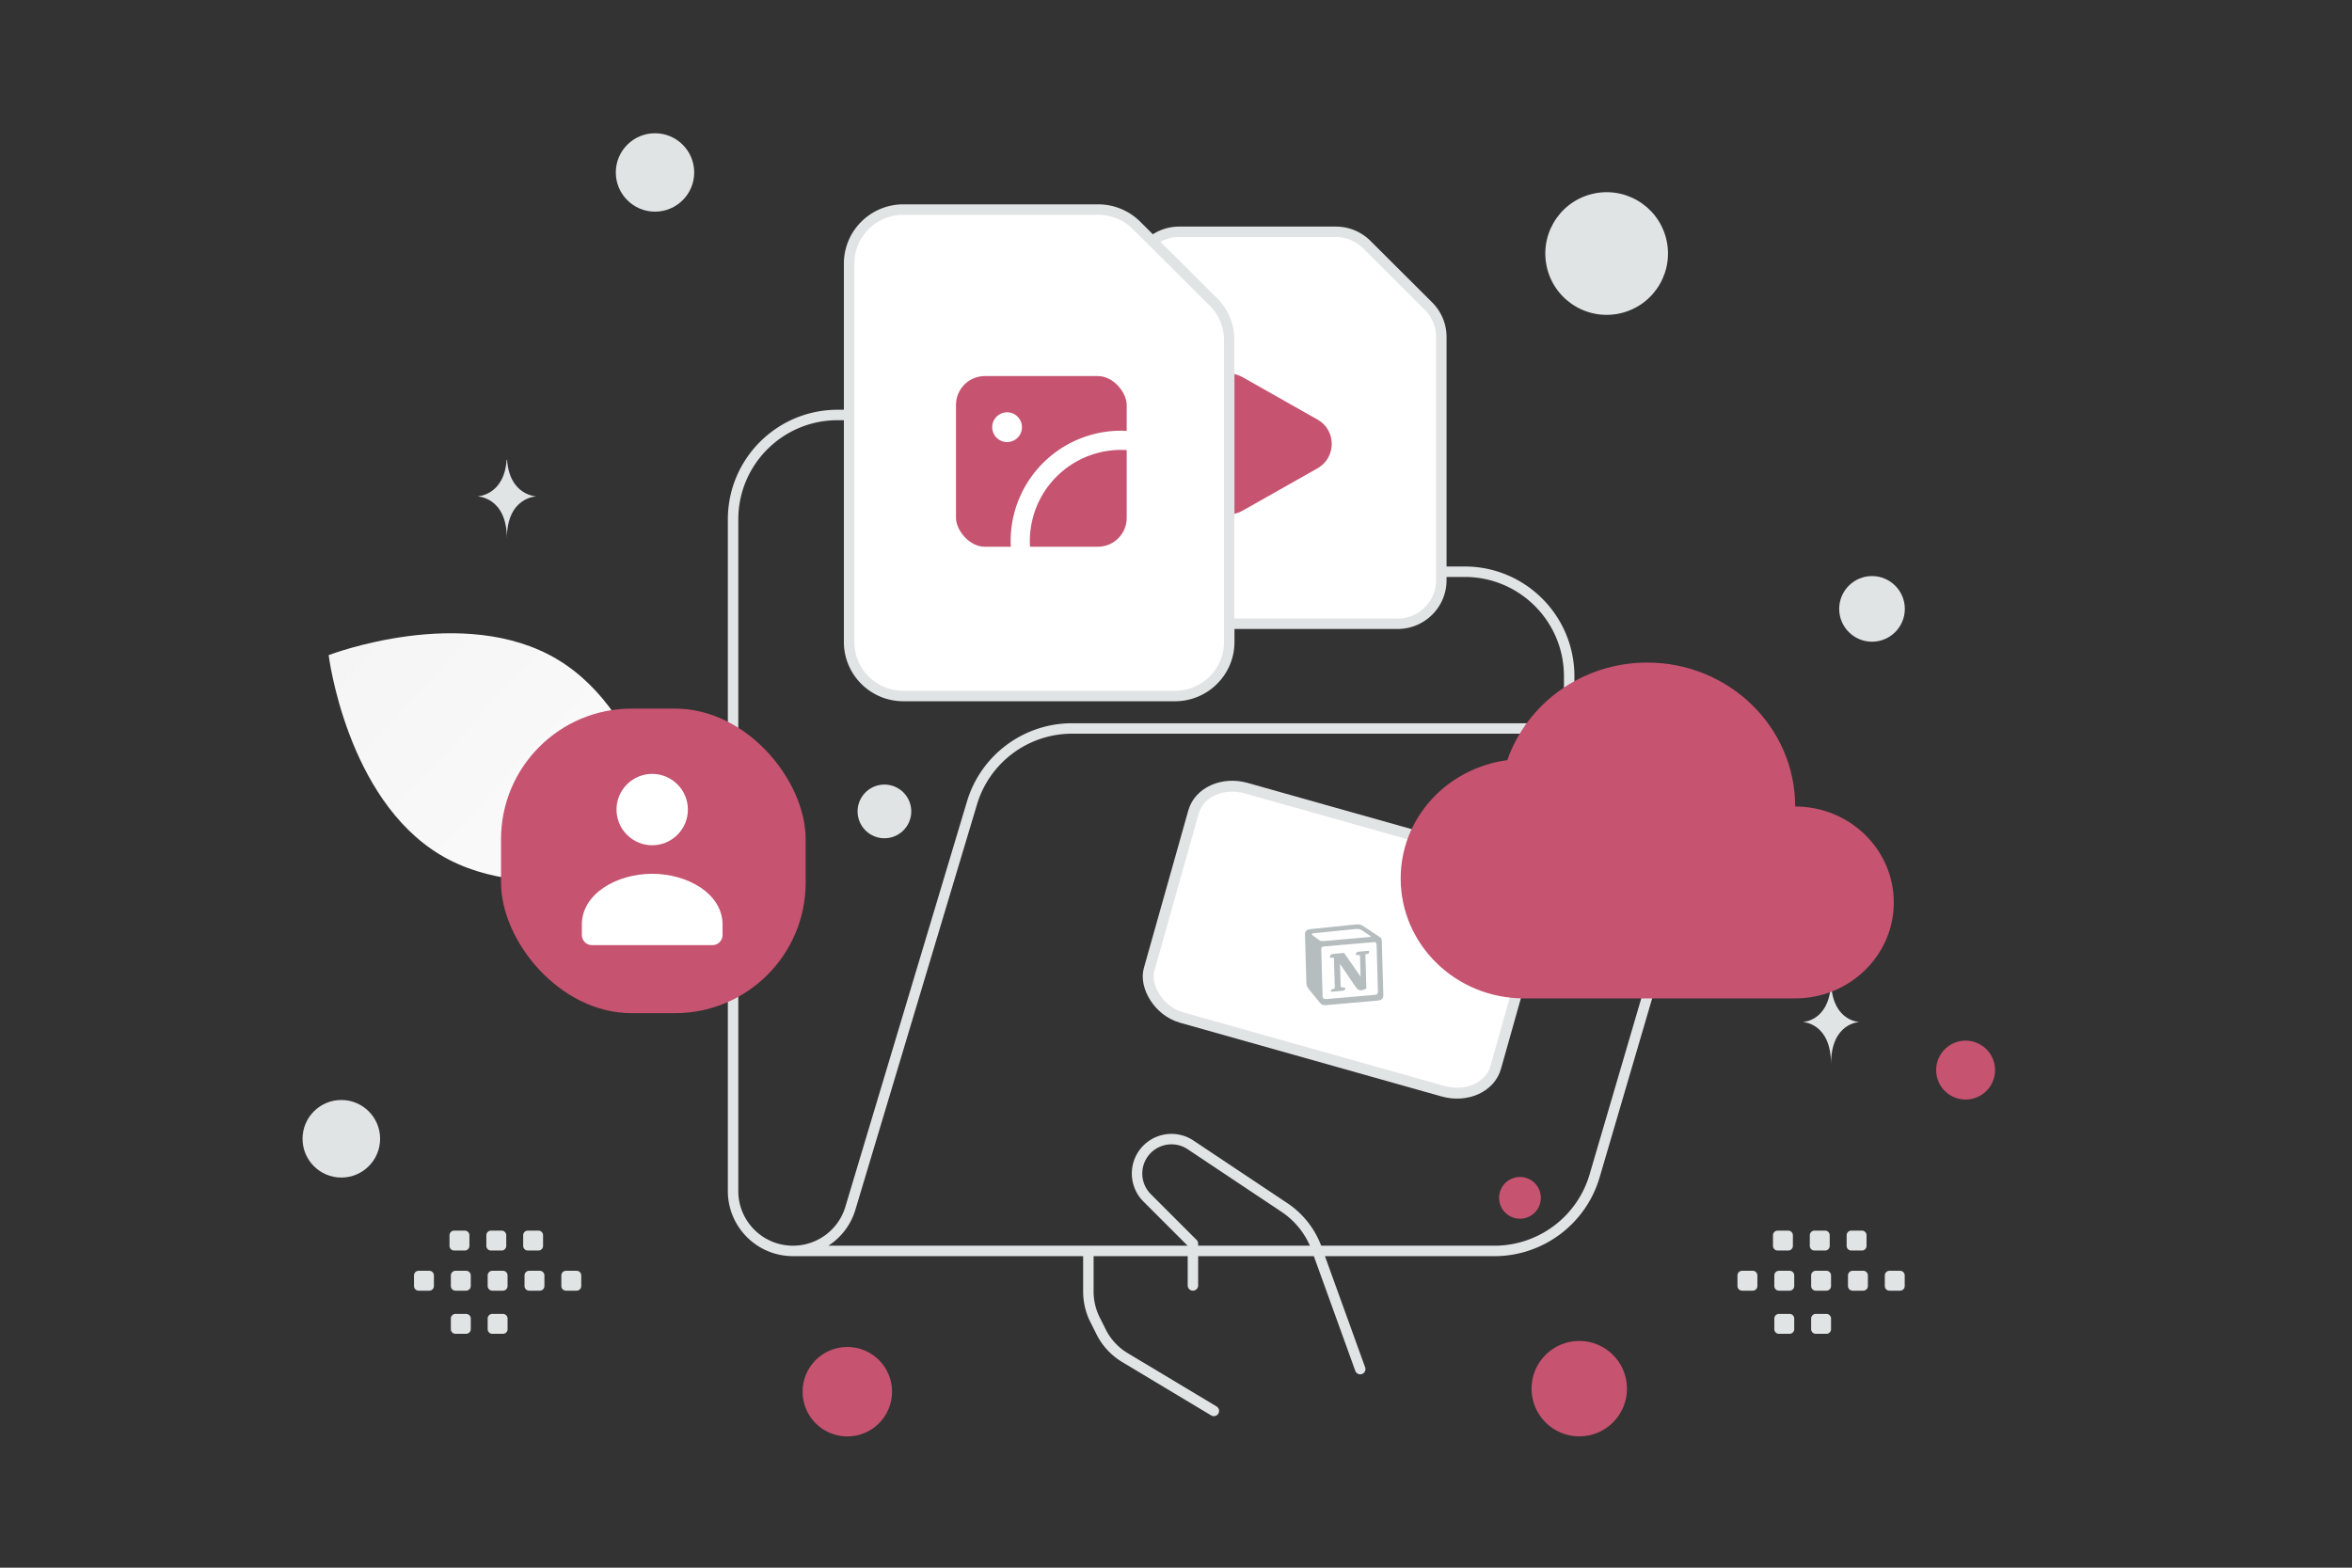 <svg fill="none" version="1.1" viewBox="0 0 900 600" xml:space="preserve" xmlns="http://www.w3.org/2000/svg"><rect x="0" y="0" width="900" height="600" fill="#333333" stroke="none"/><defs><style>.cls-1{fill:none;}</style><style>.cls-1{fill:none;}</style><style>.cls-1{fill:none;}</style><style>.cls-1{fill:none;}</style><style>.cls-1{fill:none;}</style><style>.cls-1{fill:none;}</style><style>.cls-1{fill:none;}</style><linearGradient id="a-9" x1="307.67" x2="18.253" y1="396.56" y2="127.66" gradientUnits="userSpaceOnUse"><stop stop-color="#fff" offset="0"/><stop stop-color="#EEE" offset="1"/></linearGradient></defs><g transform="matrix(.768 -.022 .022 .768 213.81 -237.35)"><rect transform="rotate(17.384)" x="497.85" y="582.33" width="179.38" height="118.69" rx="22.064" ry="18.503" fill="#fff" stroke="#e1e4e5" stroke-linecap="round" stroke-miterlimit="43.8" stroke-width="5.426" style="font-variation-settings:'wght' 600"/><g transform="matrix(2.946 0 0 2.946 346.3 778.26)" fill="#b6bdbf" stroke-width=".326"><path d="m3.258 3.117c0.42 0.341 0.577 0.315 1.366 0.262l7.433-0.446c0.158 0 0.026-0.157-0.026-0.183l-1.235-0.892c-0.236-0.184-0.552-0.394-1.156-0.341l-7.198 0.525c-0.262 0.026-0.315 0.157-0.21 0.262zm0.446 1.732v7.821c0 0.42 0.21 0.578 0.683 0.552l8.169-0.473c0.473-0.026 0.526-0.315 0.526-0.657v-7.769c0-0.341-0.131-0.525-0.421-0.499l-8.537 0.499c-0.315 0.026-0.42 0.184-0.42 0.525zm8.065 0.42c0.052 0.236 0 0.473-0.237 0.499l-0.394 0.078v5.774c-0.342 0.184-0.657 0.289-0.919 0.289-0.42 0-0.526-0.131-0.841-0.525l-2.575-4.042v3.911l0.815 0.184s0 0.472-0.657 0.472l-1.812 0.105c-0.053-0.105 0-0.367 0.184-0.42l0.473-0.131v-5.171l-0.657-0.053c-0.053-0.236 0.078-0.577 0.447-0.604l1.944-0.131 2.679 4.095v-3.622l-0.683-0.078c-0.052-0.289 0.157-0.499 0.42-0.525zm-9.93-3.937 7.487-0.551c0.919-0.079 1.156-0.026 1.734 0.394l2.39 1.68c0.394 0.289 0.526 0.367 0.526 0.682v9.213c0 0.577-0.21 0.919-0.946 0.971l-8.694 0.525c-0.552 0.026-0.815-0.052-1.104-0.42l-1.76-2.283c-0.315-0.42-0.447-0.735-0.447-1.103v-8.189c0-0.472 0.21-0.866 0.814-0.918z" fill="#b6bdbf" stroke-width=".326"/></g></g><g fill="none"><path d="m0 0h900v600h-900z" fill="transparent"/><path d="m168.48 327.17c35.968 21.558 87.571 1.63 87.571 1.63s-6.747-54.872-42.737-76.404c-35.968-21.558-87.55-1.654-87.55-1.654s6.748 54.871 42.716 76.428z" fill="url(#a-9)"/><g fill="#c65370"><circle transform="rotate(180 604.31 531.48)" cx="604.31" cy="531.48" r="18.265"/><circle transform="matrix(-1 0 0 1 324.23 532.64)" r="17.124"/><circle transform="scale(-1,1)" cx="-581.62" cy="458.45" r="7.991"/></g><g fill="#e1e4e5"><circle transform="matrix(.5 -.866 -.866 -.5 338.43 310.55)" r="10.274"/><circle transform="matrix(-1 0 0 1 130.61 435.84)" r="14.84"/><circle transform="matrix(-1 0 0 1 716.33 233.04)" r="12.557"/></g><circle transform="matrix(.259 .966 .966 -.259 0 0)" cx="590.3" cy="620.35" r="11.276" fill="#c65370"/><g fill="#e1e4e5"><circle transform="matrix(-1 0 0 1 250.64 66.001)" r="15.001"/><circle transform="matrix(.259 .966 .966 -.259 614.79 97.032)" r="23.468"/><path d="m193.87 175.97h0.164c0.974 13.792 11.231 14.004 11.231 14.004s-11.311 0.221-11.311 16.157c0-15.936-11.31-16.157-11.31-16.157s10.252-0.212 11.226-14.004zm42.039 178.6h0.158c0.935 13.751 10.783 13.963 10.783 13.963s-10.86 0.22-10.86 16.109c0-15.889-10.859-16.109-10.859-16.109s9.844-0.212 10.778-13.963zm464.66 22.626h0.158c0.935 13.751 10.783 13.963 10.783 13.963s-10.86 0.22-10.86 16.109c0-15.889-10.859-16.109-10.859-16.109s9.844-0.212 10.778-13.963z"/></g><path d="m464.48 540-34.014-20.409a24.005 24.005 0 0 1-9.121-9.849l-2.341-4.682a24.014 24.014 0 0 1-2.534-10.736v-13.672m183.98-201.85v-19.996c0-22.095-17.897-39.992-39.993-39.992h-89.282a19.995 19.995 0 0 1-16.637-8.898l-28.115-42.172a19.99 19.99 0 0 0-16.636-8.918h-89.283c-22.096 0-39.992 17.896-39.992 39.992v257.01c0 12.678 10.258 22.936 22.935 22.936v0c10.118 0 19.057-6.639 21.956-16.337l46.531-155.11c5.079-16.937 20.656-28.515 38.313-28.515h196.78c26.695 0 45.891 25.635 38.373 51.25l-35.213 119.98c-4.999 17.037-20.616 28.735-38.373 28.735h-268.37" fill="none" stroke="#e1e4e5" stroke-linecap="round" stroke-linejoin="round" stroke-width="4"/><path d="m520.49 523.99-16.66-46.105a32.003 32.003 0 0 0-12.344-15.752l-35.912-23.948a13.17 13.17 0 0 0-16.618 1.644v0c-5.142 5.142-5.143 13.479-2e-3 18.622l17.522 17.529v16.003" stroke="#e1e4e5" stroke-linecap="round" stroke-linejoin="round" stroke-width="4"/><rect x="191.72" y="271.2" width="116.57" height="116.57" rx="50" fill="#c65370"/><g clip-rule="evenodd" fill-rule="evenodd"><path d="m276.49 353.94v3.897c0 2.152-1.723 3.898-3.847 3.898h-46.152c-2.123 0-3.846-1.746-3.846-3.898v-3.96c0-11.793 13.299-19.455 26.922-19.455s26.923 7.666 26.923 19.455m-17.266-53.692c5.333 5.333 5.333 13.98 0 19.313s-13.98 5.333-19.313 0-5.333-13.98 0-19.313 13.98-5.333 19.313 0z" fill="#fff"/><path d="m546.63 117.17-23.634-23.567a16.744 16.744 0 0 0-11.817-4.883h-59.938c-9.234 0-16.714 7.458-16.714 16.666v116.67c0 9.208 7.48 16.667 16.714 16.667h83.572c9.234 0 16.714-7.459 16.714-16.667v-93.1c0-4.417-1.763-8.658-4.897-11.783z" fill="#fff" stroke="#e1e4e5" stroke-width="4"/><path d="m504.18 179.21-28.749 16.27c-7.078 4.001-15.835-1.142-15.835-9.31v-32.531c0-8.174 8.743-13.31 15.835-9.309l28.749 16.269c7.221 4.073 7.221 14.524 0 18.611z" fill="#c65370" stroke-width=".759"/><path d="m464.28 115.52-29.382-29.252a20.832 20.832 0 0 0-14.691-6.06h-74.515c-11.48 0-20.779 9.257-20.779 20.686v144.81c0 11.429 9.299 20.687 20.779 20.687h103.9c11.481 0 20.78-9.258 20.78-20.687v-115.56a20.645 20.645 0 0 0-6.089-14.626z" fill="#fff" stroke="#e1e4e5" stroke-width="4"/></g><g transform="matrix(.669 0 0 .669 133.75 57.413)" stroke="#fff" stroke-linecap="round" stroke-linejoin="round" stroke-width="10.982"><rect x="341.4" y="123.84" width="108.61" height="108.61" rx="21.963" fill="#c65370"/><path d="m378.23 156.43a3.018 3.018 0 0 1-2.123 5.165 3.019 3.019 0 0 1-2.124-5.165 3.03 3.03 0 0 1 4.269 0m71.756 10.311a57.65 57.65 0 0 0-66.37 57.409c0.017 2.779 0.239 5.552 0.663 8.298"/></g><path d="m576.77 290.93c-23.012 3.058-40.796 22.053-40.796 45.28 0 25.349 21.124 45.905 47.174 45.905h103.78c20.841 0 37.739-16.443 37.739-36.724 0-20.28-16.898-36.723-37.739-36.723 0-30.426-25.342-55.085-56.609-55.085-24.88 0-45.957 15.635-53.552 37.347z" clip-rule="evenodd" fill="#c65370" fill-rule="evenodd"/><path d="m220.64 493.98h-4.065a1.775 1.775 0 0 1-1.773-1.773v-4.065c0-0.982 0.799-1.773 1.773-1.773h4.065a1.78 1.78 0 0 1 1.773 1.773v4.065a1.769 1.769 0 0 1-1.773 1.773zm-14.091 0h-4.064a1.78 1.78 0 0 1-1.774-1.773v-4.065c0-0.982 0.799-1.773 1.774-1.773h4.064a1.78 1.78 0 0 1 1.774 1.773v4.065c0 0.974-0.8 1.773-1.774 1.773zm-14.1 0h-4.064a1.78 1.78 0 0 1-1.774-1.773v-4.065c0-0.982 0.8-1.773 1.774-1.773h4.064a1.78 1.78 0 0 1 1.774 1.773v4.065a1.769 1.769 0 0 1-1.774 1.773zm-14.091 0h-4.064a1.78 1.78 0 0 1-1.774-1.773v-4.065c0-0.982 0.8-1.773 1.774-1.773h4.064c0.983 0 1.782 0.799 1.782 1.773v4.065a1.792 1.792 0 0 1-1.782 1.773zm-14.091 0h-4.064a1.782 1.782 0 0 1-1.782-1.773v-4.065c0-0.982 0.799-1.773 1.782-1.773h4.064a1.78 1.78 0 0 1 1.774 1.773v4.065c0 0.974-0.8 1.773-1.774 1.773zm41.765-15.364h-4.064c-0.974 0-1.774-0.8-1.774-1.774v-4.073c0-0.974 0.8-1.773 1.774-1.773h4.064c0.983 0 1.774 0.799 1.774 1.773v4.065a1.772 1.772 0 0 1-1.774 1.782zm-14.091 0h-4.064c-0.974 0-1.774-0.8-1.774-1.774v-4.073c0-0.974 0.8-1.773 1.774-1.773h4.064a1.78 1.78 0 0 1 1.774 1.773v4.065a1.772 1.772 0 0 1-1.774 1.782zm-14.091 0h-4.064c-0.983 0-1.782-0.8-1.782-1.774v-4.073c0-0.974 0.799-1.773 1.782-1.773h4.064a1.78 1.78 0 0 1 1.774 1.773v4.065c0 0.982-0.8 1.782-1.774 1.782zm14.599 31.871h-4.064a1.78 1.78 0 0 1-1.774-1.774v-4.064c0-0.982 0.8-1.774 1.774-1.774h4.064c0.975 0 1.774 0.8 1.774 1.774v4.064a1.77 1.77 0 0 1-1.774 1.774zm-14.091 0h-4.064a1.78 1.78 0 0 1-1.774-1.774v-4.064c0-0.982 0.8-1.774 1.774-1.774h4.064c0.983 0 1.782 0.8 1.782 1.774v4.064a1.792 1.792 0 0 1-1.782 1.774zm548.71-16.507h-4.064a1.775 1.775 0 0 1-1.774-1.773v-4.065c0-0.982 0.8-1.773 1.774-1.773h4.064a1.78 1.78 0 0 1 1.774 1.773v4.065a1.77 1.77 0 0 1-1.774 1.773zm-14.091 0h-4.064a1.78 1.78 0 0 1-1.774-1.773v-4.065c0-0.982 0.8-1.773 1.774-1.773h4.064a1.78 1.78 0 0 1 1.774 1.773v4.065a1.78 1.78 0 0 1-1.774 1.773zm-14.099 0h-4.064a1.78 1.78 0 0 1-1.774-1.773v-4.065c0-0.982 0.8-1.773 1.774-1.773h4.064a1.78 1.78 0 0 1 1.774 1.773v4.065a1.77 1.77 0 0 1-1.774 1.773zm-14.091 0h-4.064a1.78 1.78 0 0 1-1.774-1.773v-4.065c0-0.982 0.799-1.773 1.774-1.773h4.064c0.983 0 1.782 0.799 1.782 1.773v4.065a1.793 1.793 0 0 1-1.782 1.773zm-14.091 0h-4.065a1.782 1.782 0 0 1-1.782-1.773v-4.065c0-0.982 0.8-1.773 1.782-1.773h4.065a1.78 1.78 0 0 1 1.773 1.773v4.065a1.78 1.78 0 0 1-1.773 1.773zm41.765-15.364h-4.064a1.78 1.78 0 0 1-1.774-1.774v-4.073a1.78 1.78 0 0 1 1.774-1.773h4.064c0.983 0 1.774 0.799 1.774 1.773v4.065a1.772 1.772 0 0 1-1.774 1.782zm-14.091 0h-4.064a1.78 1.78 0 0 1-1.774-1.774v-4.073a1.78 1.78 0 0 1 1.774-1.773h4.064a1.78 1.78 0 0 1 1.774 1.773v4.065a1.773 1.773 0 0 1-1.774 1.782zm-14.091 0h-4.064c-0.983 0-1.783-0.8-1.783-1.774v-4.073c0-0.974 0.8-1.773 1.783-1.773h4.064a1.78 1.78 0 0 1 1.774 1.773v4.065c0 0.982-0.8 1.782-1.774 1.782zm14.599 31.871h-4.064a1.78 1.78 0 0 1-1.774-1.774v-4.064c0-0.982 0.8-1.774 1.774-1.774h4.064c0.974 0 1.774 0.8 1.774 1.774v4.064a1.77 1.77 0 0 1-1.774 1.774zm-14.091 0h-4.064a1.78 1.78 0 0 1-1.774-1.774v-4.064c0-0.982 0.799-1.774 1.774-1.774h4.064c0.983 0 1.782 0.8 1.782 1.774v4.064a1.793 1.793 0 0 1-1.782 1.774z" clip-rule="evenodd" fill="#e1e4e5" fill-rule="evenodd"/><path transform="matrix(5.405 0 0 5.405 412.48 331.91)" d="m3.258 3.117c0.42 0.341 0.577 0.315 1.366 0.262l7.433-0.446c0.158 0 0.026-0.157-0.026-0.183l-1.235-0.892c-0.236-0.184-0.552-0.394-1.156-0.341l-7.198 0.525c-0.262 0.026-0.315 0.157-0.21 0.262zm0.446 1.732v7.821c0 0.42 0.21 0.578 0.683 0.552l8.169-0.473c0.473-0.026 0.526-0.315 0.526-0.657v-7.769c0-0.341-0.131-0.525-0.421-0.499l-8.537 0.499c-0.315 0.026-0.42 0.184-0.42 0.525zm8.065 0.42c0.052 0.236 0 0.473-0.237 0.499l-0.394 0.078v5.774c-0.342 0.184-0.657 0.289-0.919 0.289-0.42 0-0.526-0.131-0.841-0.525l-2.575-4.042v3.911l0.815 0.184s0 0.472-0.657 0.472l-1.812 0.105c-0.053-0.105 0-0.367 0.184-0.42l0.473-0.131v-5.171l-0.657-0.053c-0.053-0.236 0.078-0.577 0.447-0.604l1.944-0.131 2.679 4.095v-3.622l-0.683-0.078c-0.052-0.289 0.157-0.499 0.42-0.525zm-9.93-3.937 7.487-0.551c0.919-0.079 1.156-0.026 1.734 0.394l2.39 1.68c0.394 0.289 0.526 0.367 0.526 0.682v9.213c0 0.577-0.21 0.919-0.946 0.971l-8.694 0.525c-0.552 0.026-0.815-0.052-1.104-0.42l-1.76-2.283c-0.315-0.42-0.447-0.735-0.447-1.103v-8.189c0-0.472 0.21-0.866 0.814-0.918z" fill="none"/></g></svg>
